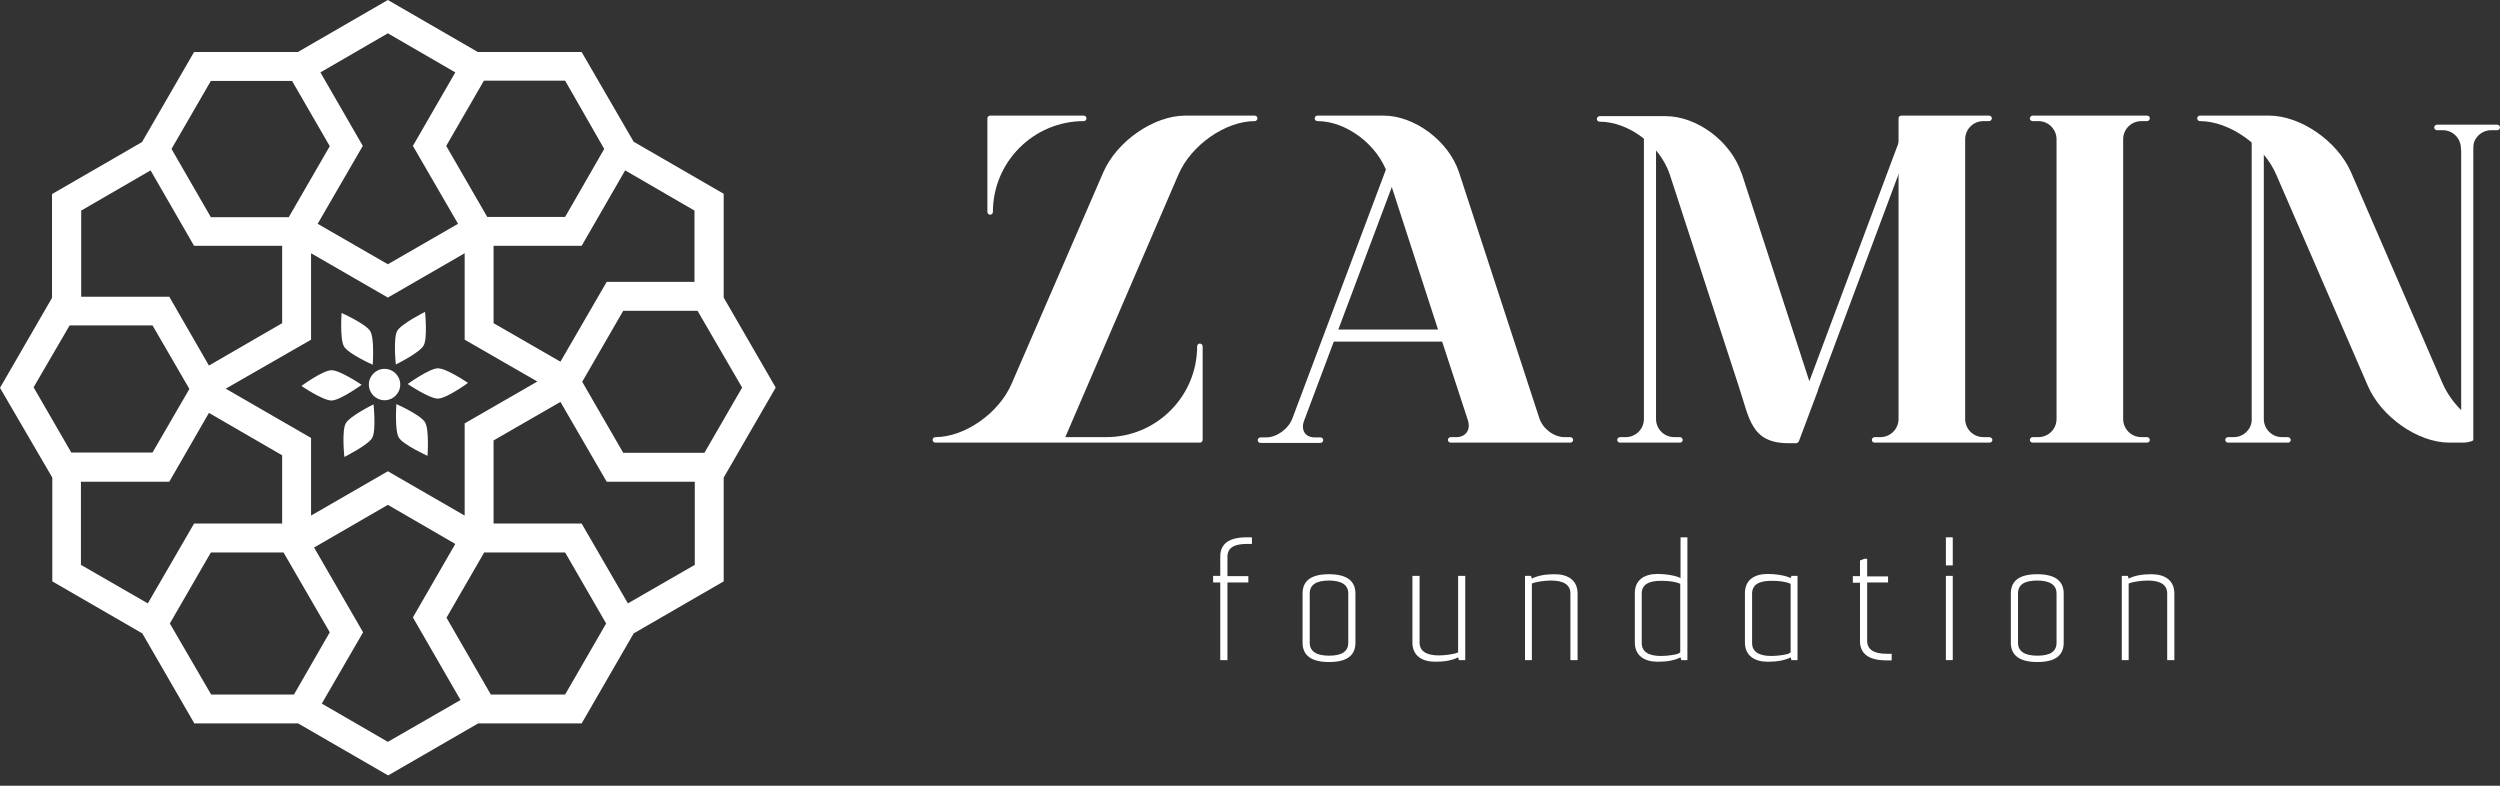 <svg width="175" height="55" viewBox="0 0 175 55" fill="none" xmlns="http://www.w3.org/2000/svg">
<rect x="0" y="0" width="175" height="55" fill="#333333" stroke="none"/>
<path d="M175 8.922C175 9.037 174.904 9.114 174.807 9.114H174.383C173.69 9.114 173.112 9.673 173.112 10.386C173.112 10.502 172.572 10.579 172.456 10.579C172.341 10.579 172.264 10.482 172.264 10.386C172.264 9.692 171.705 9.114 170.992 9.114H170.587C170.472 9.114 170.395 9.018 170.395 8.922C170.395 8.825 170.491 8.729 170.587 8.729H170.992H172.456H174.383H174.788C174.904 8.729 175 8.806 175 8.922Z" fill="white"/>
<path d="M88.02 8.286C88.02 8.401 87.924 8.478 87.828 8.478C85.785 8.478 83.376 10.155 82.49 12.216L74.571 30.599H77.442C80.949 30.599 83.8 27.747 83.8 24.24C83.8 24.125 83.897 24.048 83.993 24.048C84.089 24.048 84.186 24.144 84.186 24.24V30.792C84.186 30.907 84.089 30.984 83.993 30.984H73.993H72.624H69.329H65.476C65.36 30.984 65.283 30.888 65.283 30.792C65.283 30.676 65.379 30.599 65.476 30.599C67.537 30.599 69.927 28.923 70.813 26.861L77.23 12.062C78.193 9.866 80.775 8.093 82.972 8.093H87.808C87.943 8.093 88.02 8.17 88.02 8.286ZM69.118 14.837V8.286C69.118 8.17 69.214 8.093 69.31 8.093H75.862C75.977 8.093 76.054 8.189 76.054 8.286C76.054 8.401 75.958 8.478 75.862 8.478C72.355 8.478 69.503 11.33 69.503 14.837C69.503 14.953 69.406 15.03 69.31 15.03C69.214 15.03 69.118 14.953 69.118 14.837Z" fill="white"/>
<path d="M98.406 10.482L91.296 29.424C91.161 29.77 91.18 30.079 91.335 30.31C91.469 30.503 91.72 30.618 92.028 30.618H92.433C92.549 30.618 92.626 30.715 92.626 30.811C92.626 30.907 92.529 31.004 92.433 31.004H92.028H90.101H88.637H88.232C88.117 31.004 88.04 30.907 88.04 30.811C88.04 30.715 88.136 30.618 88.232 30.618H88.637C89.369 30.618 90.198 30.021 90.467 29.289L97.578 10.367C97.616 10.27 98.194 10.213 98.291 10.251C98.406 10.251 98.445 10.367 98.406 10.482Z" fill="white"/>
<path d="M110.122 30.792C110.122 30.907 110.025 30.984 109.929 30.984H109.524H108.06H103.435H101.971H101.547C101.431 30.984 101.354 30.888 101.354 30.792C101.354 30.695 101.451 30.599 101.547 30.599H101.952C102.26 30.599 102.51 30.483 102.665 30.271C102.838 30.04 102.857 29.732 102.742 29.385L100.95 23.913H93.107C92.992 23.913 92.915 23.373 92.915 23.258C92.915 23.142 93.011 23.065 93.107 23.065H100.661L97.135 12.197C96.46 10.155 94.263 8.478 92.221 8.478C92.105 8.478 92.028 8.382 92.028 8.286C92.028 8.17 92.124 8.093 92.221 8.093H96.845C99.023 8.093 101.393 9.866 102.125 12.043L107.752 29.27C107.983 30.002 108.773 30.599 109.505 30.599H109.91C110.025 30.599 110.122 30.695 110.122 30.792Z" fill="white"/>
<path d="M133.745 9.923L127.252 27.304V27.323C127.252 27.323 127.252 27.323 127.252 27.343L125.922 30.888C125.884 30.965 125.807 31.023 125.729 31.023C125.729 31.023 127.001 31.023 127.464 31.023H125.19C122.55 31.023 122.454 29.25 121.722 27.073L116.885 12.216C116.211 10.174 114.014 8.517 111.971 8.517C111.856 8.517 111.779 8.421 111.779 8.324C111.779 8.228 111.875 8.131 111.971 8.131H116.596C118.793 8.131 121.163 9.904 121.895 12.101L121.914 12.12L126.654 26.687L132.955 9.846C132.994 9.75 133.572 9.692 133.668 9.731C133.726 9.712 133.784 9.827 133.745 9.923Z" fill="white"/>
<path d="M117.791 30.792C117.791 30.907 117.694 30.984 117.598 30.984H117.193H115.729H113.802H113.397C113.282 30.984 113.205 30.888 113.205 30.792C113.205 30.695 113.301 30.599 113.397 30.599H113.802C114.496 30.599 115.074 30.04 115.074 29.327V9.114C115.074 8.999 115.613 8.922 115.729 8.922C115.845 8.922 115.922 9.018 115.922 9.114V29.327C115.922 30.021 116.48 30.599 117.193 30.599H117.598C117.694 30.599 117.791 30.695 117.791 30.792Z" fill="white"/>
<path d="M139.468 30.792C139.468 30.907 139.372 30.984 139.276 30.984H138.871H137.406H133.129H131.664H131.221C131.106 30.984 131.028 30.888 131.028 30.792C131.028 30.695 131.125 30.599 131.221 30.599H131.626C132.319 30.599 132.898 30.04 132.898 29.327V8.286C132.898 8.17 132.994 8.093 133.09 8.093H138.832H139.237C139.353 8.093 139.43 8.189 139.43 8.286C139.43 8.382 139.333 8.478 139.237 8.478H138.832C138.139 8.478 137.561 9.037 137.561 9.75V29.327C137.561 30.021 138.119 30.599 138.832 30.599H139.237C139.372 30.599 139.468 30.695 139.468 30.792Z" fill="white"/>
<path d="M150.49 30.792C150.49 30.907 150.394 30.984 150.297 30.984H149.893H142.686H142.281C142.166 30.984 142.089 30.888 142.089 30.792C142.089 30.695 142.185 30.599 142.281 30.599H142.686C143.38 30.599 143.958 30.04 143.958 29.327V9.75C143.958 9.056 143.399 8.478 142.686 8.478H142.281C142.166 8.478 142.089 8.382 142.089 8.286C142.089 8.189 142.185 8.093 142.281 8.093H142.686H144.151H148.428H149.893H150.297C150.413 8.093 150.49 8.189 150.49 8.286C150.49 8.382 150.394 8.478 150.297 8.478H149.893C149.199 8.478 148.621 9.037 148.621 9.75V29.327C148.621 30.021 149.18 30.599 149.893 30.599H150.297C150.394 30.599 150.49 30.695 150.49 30.792Z" fill="white"/>
<path d="M173.131 9.018V30.792C173.131 30.907 172.591 30.984 172.476 30.984H171.454C169.258 30.984 166.695 29.192 165.751 27.015L159.334 12.216C158.448 10.155 156.039 8.478 153.997 8.478C153.881 8.478 153.804 8.382 153.804 8.286C153.804 8.17 153.901 8.093 153.997 8.093H158.833C161.03 8.093 163.612 9.866 164.575 12.062L170.992 26.861C171.281 27.516 171.724 28.152 172.283 28.711V9.018C172.283 8.902 172.379 8.825 172.476 8.825C172.572 8.825 173.131 8.902 173.131 9.018Z" fill="white"/>
<path d="M160.356 30.792C160.356 30.907 160.259 30.984 160.163 30.984H159.739H158.275H156.367H155.962C155.847 30.984 155.77 30.888 155.77 30.792C155.77 30.676 155.866 30.599 155.962 30.599H156.367C157.022 30.599 157.562 30.098 157.619 29.462V9.75C157.619 9.634 158.159 9.557 158.275 9.557C158.39 9.557 158.467 9.654 158.467 9.75V29.289C158.467 29.308 158.467 29.327 158.467 29.327C158.467 30.021 159.026 30.599 159.739 30.599H160.144C160.259 30.599 160.356 30.695 160.356 30.792Z" fill="white"/>
<path d="M87.384 40.311V40.773H85.92V46.207H85.419V40.773H84.918V40.311H85.419V38.962C85.419 38.056 86.036 37.613 87.269 37.613H87.635V38.075H87.269C86.363 38.075 85.92 38.364 85.92 38.981V40.33H87.384V40.311Z" fill="white"/>
<path d="M94.88 44.993C94.88 45.898 94.263 46.342 93.03 46.342C91.797 46.342 91.18 45.879 91.18 44.993V41.544C91.18 40.638 91.797 40.195 93.03 40.195C94.263 40.195 94.88 40.657 94.88 41.544V44.993ZM94.379 41.544C94.379 40.946 93.916 40.638 93.03 40.638C92.144 40.638 91.681 40.927 91.681 41.544V44.993C91.681 45.59 92.144 45.898 93.03 45.898C93.916 45.898 94.379 45.609 94.379 44.993V41.544Z" fill="white"/>
<path d="M102.067 40.311H102.568V46.207H102.125L102.067 46.014C101.663 46.226 101.123 46.322 100.468 46.322C99.543 46.322 98.869 45.899 98.869 44.974V40.311H99.37V44.974C99.37 45.571 99.832 45.879 100.718 45.879C101.219 45.879 101.72 45.783 101.913 45.725L102.067 45.667V40.311Z" fill="white"/>
<path d="M107.231 46.207H106.75V40.311H107.174L107.231 40.503C107.636 40.291 108.176 40.195 108.831 40.195C109.756 40.195 110.43 40.619 110.43 41.544V46.207H109.929V41.544C109.929 40.946 109.467 40.638 108.58 40.638C108.079 40.638 107.578 40.734 107.386 40.792L107.231 40.85V46.207Z" fill="white"/>
<path d="M117.617 37.613H118.118V46.207H117.694L117.637 46.014C117.232 46.226 116.692 46.322 116.037 46.322C115.112 46.322 114.438 45.898 114.438 44.974V41.525C114.438 40.6 115.093 40.176 116.037 40.176C116.635 40.176 117.213 40.291 117.463 40.388L117.637 40.465V37.613H117.617ZM117.617 45.667V40.869C117.29 40.715 116.846 40.657 116.268 40.657C115.363 40.657 114.92 40.946 114.92 41.563V45.012C114.92 45.609 115.382 45.918 116.268 45.918C116.769 45.918 117.27 45.822 117.463 45.764L117.617 45.667Z" fill="white"/>
<path d="M125.402 40.31H125.826V46.207H125.402L125.344 46.014C124.939 46.226 124.4 46.322 123.745 46.322C122.82 46.322 122.145 45.898 122.145 44.974V41.525C122.145 40.6 122.801 40.176 123.745 40.176C124.342 40.176 124.92 40.291 125.171 40.388L125.344 40.465L125.402 40.31ZM125.344 45.667V40.869C125.017 40.715 124.573 40.657 123.995 40.657C123.09 40.657 122.646 40.946 122.646 41.563V45.012C122.646 45.609 123.109 45.918 123.995 45.918C124.496 45.918 124.997 45.821 125.19 45.764L125.344 45.667Z" fill="white"/>
<path d="M132.165 40.773H130.701V44.858C130.701 45.455 131.163 45.764 132.05 45.764H132.416V46.226H132.05C130.816 46.226 130.2 45.764 130.2 44.877V40.792H129.699V40.33H130.2V39.231L130.508 39.116H130.701V40.349H132.165V40.773Z" fill="white"/>
<path d="M136.212 37.613H136.693V39.578H136.212V37.613ZM136.212 46.207V40.311H136.693V46.207H136.212Z" fill="white"/>
<path d="M144.459 44.993C144.459 45.898 143.842 46.342 142.609 46.342C141.376 46.342 140.759 45.879 140.759 44.993V41.544C140.759 40.638 141.376 40.195 142.609 40.195C143.842 40.195 144.459 40.657 144.459 41.544V44.993ZM143.958 41.544C143.958 40.946 143.495 40.638 142.609 40.638C141.703 40.638 141.26 40.927 141.26 41.544V44.993C141.26 45.59 141.723 45.898 142.609 45.898C143.515 45.898 143.958 45.609 143.958 44.993V41.544Z" fill="white"/>
<path d="M149.006 46.207H148.525V40.311H148.948L149.006 40.503C149.411 40.291 149.95 40.195 150.606 40.195C151.53 40.195 152.205 40.619 152.205 41.544V46.207H151.704V41.544C151.704 40.946 151.241 40.638 150.355 40.638C149.854 40.638 149.353 40.734 149.16 40.792L149.006 40.85V46.207Z" fill="white"/>
<path d="M26.919 28.017C27.525 28.017 28.017 27.525 28.017 26.919C28.017 26.312 27.525 25.82 26.919 25.82C26.312 25.82 25.82 26.312 25.82 26.919C25.82 27.525 26.312 28.017 26.919 28.017Z" fill="white"/>
<path fill-rule="evenodd" clip-rule="evenodd" d="M24.202 29.636C24.491 29.115 26.148 28.306 26.148 28.306C26.148 28.306 26.34 30.156 26.052 30.657C25.762 31.158 24.105 31.986 24.105 31.986C24.105 31.986 23.913 30.156 24.202 29.636Z" fill="white"/>
<path fill-rule="evenodd" clip-rule="evenodd" d="M27.921 30.637C27.612 30.137 27.747 28.287 27.747 28.287C27.747 28.287 29.443 29.038 29.751 29.558C30.059 30.059 29.925 31.909 29.925 31.909C29.925 31.909 28.229 31.139 27.921 30.637Z" fill="white"/>
<path fill-rule="evenodd" clip-rule="evenodd" d="M30.657 27.901C30.079 27.921 28.537 26.88 28.537 26.88C28.537 26.88 30.04 25.801 30.637 25.782C31.235 25.762 32.757 26.803 32.757 26.803C32.757 26.803 31.254 27.901 30.657 27.901Z" fill="white"/>
<path fill-rule="evenodd" clip-rule="evenodd" d="M29.655 24.183C29.366 24.703 27.709 25.512 27.709 25.512C27.709 25.512 27.516 23.662 27.805 23.161C28.094 22.66 29.751 21.832 29.751 21.832C29.751 21.832 29.944 23.662 29.655 24.183Z" fill="white"/>
<path fill-rule="evenodd" clip-rule="evenodd" d="M25.917 23.18C26.225 23.681 26.09 25.531 26.09 25.531C26.09 25.531 24.394 24.78 24.086 24.26C23.778 23.759 23.913 21.909 23.913 21.909C23.913 21.909 25.628 22.68 25.917 23.18Z" fill="white"/>
<path fill-rule="evenodd" clip-rule="evenodd" d="M23.2 25.917C23.778 25.897 25.319 26.938 25.319 26.938C25.319 26.938 23.816 28.017 23.219 28.036C22.622 28.055 21.099 27.015 21.099 27.015C21.099 27.015 22.602 25.917 23.2 25.917Z" fill="white"/>
<path d="M3.661 33.431V40.696L9.962 44.338L13.604 50.639H20.868L27.169 54.28L33.47 50.639H40.715L44.357 44.338L50.658 40.696V33.431L54.3 27.131L50.658 20.83V13.565L44.357 9.923L40.715 3.642H33.451L27.15 0L20.849 3.642H13.585L9.943 9.943L3.642 13.585V20.849L0 27.15L3.661 33.431ZM5.684 33.721H11.85L14.625 28.903L19.751 31.871V36.649H13.585L10.347 42.237L5.665 39.54V33.721H5.684ZM21.774 23.778V17.727L27.15 20.83L32.526 17.727V23.778L37.613 26.707L32.526 29.636V36.091L27.15 32.988L21.774 36.091V30.657L15.8 27.208L21.774 23.778ZM11.889 43.644L14.76 38.673H19.847L23.084 44.261L20.579 48.615H14.779L11.889 43.644ZM22.525 49.251L25.416 44.261L21.986 38.326L27.15 35.339L31.871 38.075L28.903 43.22L32.237 49.001L27.15 51.93L22.525 49.251ZM39.559 48.615H34.356L31.254 43.239L33.894 38.673H39.559L42.43 43.644L39.559 48.615ZM43.952 42.237L40.715 36.649H34.549V30.83L39.231 28.133L42.469 33.721H48.635V39.54L43.952 42.237ZM51.949 27.131L49.309 31.697H43.625L40.754 26.726L43.625 21.755H48.827L51.949 27.131ZM48.635 19.731H42.469L39.231 25.319L34.549 22.622V17.207H40.715L43.76 11.927L48.615 14.741V19.731H48.635ZM42.295 10.425L39.559 15.184H34.106L31.235 10.213L33.875 5.646H39.559L42.295 10.425ZM31.871 5.068L28.903 10.213L32.063 15.666L27.15 18.498L22.236 15.666L25.396 10.213L22.429 5.068L27.15 2.332L31.871 5.068ZM14.76 5.665H20.444L23.084 10.232L20.213 15.203H14.76L12.005 10.425L14.76 5.665ZM10.54 11.927L13.585 17.207H19.751V22.622L14.625 25.589L11.85 20.772H5.684V14.741L10.54 11.927ZM4.875 22.776H10.675L13.257 27.227L10.675 31.678H4.991L2.351 27.111L4.875 22.776Z" fill="white"/>
</svg>
